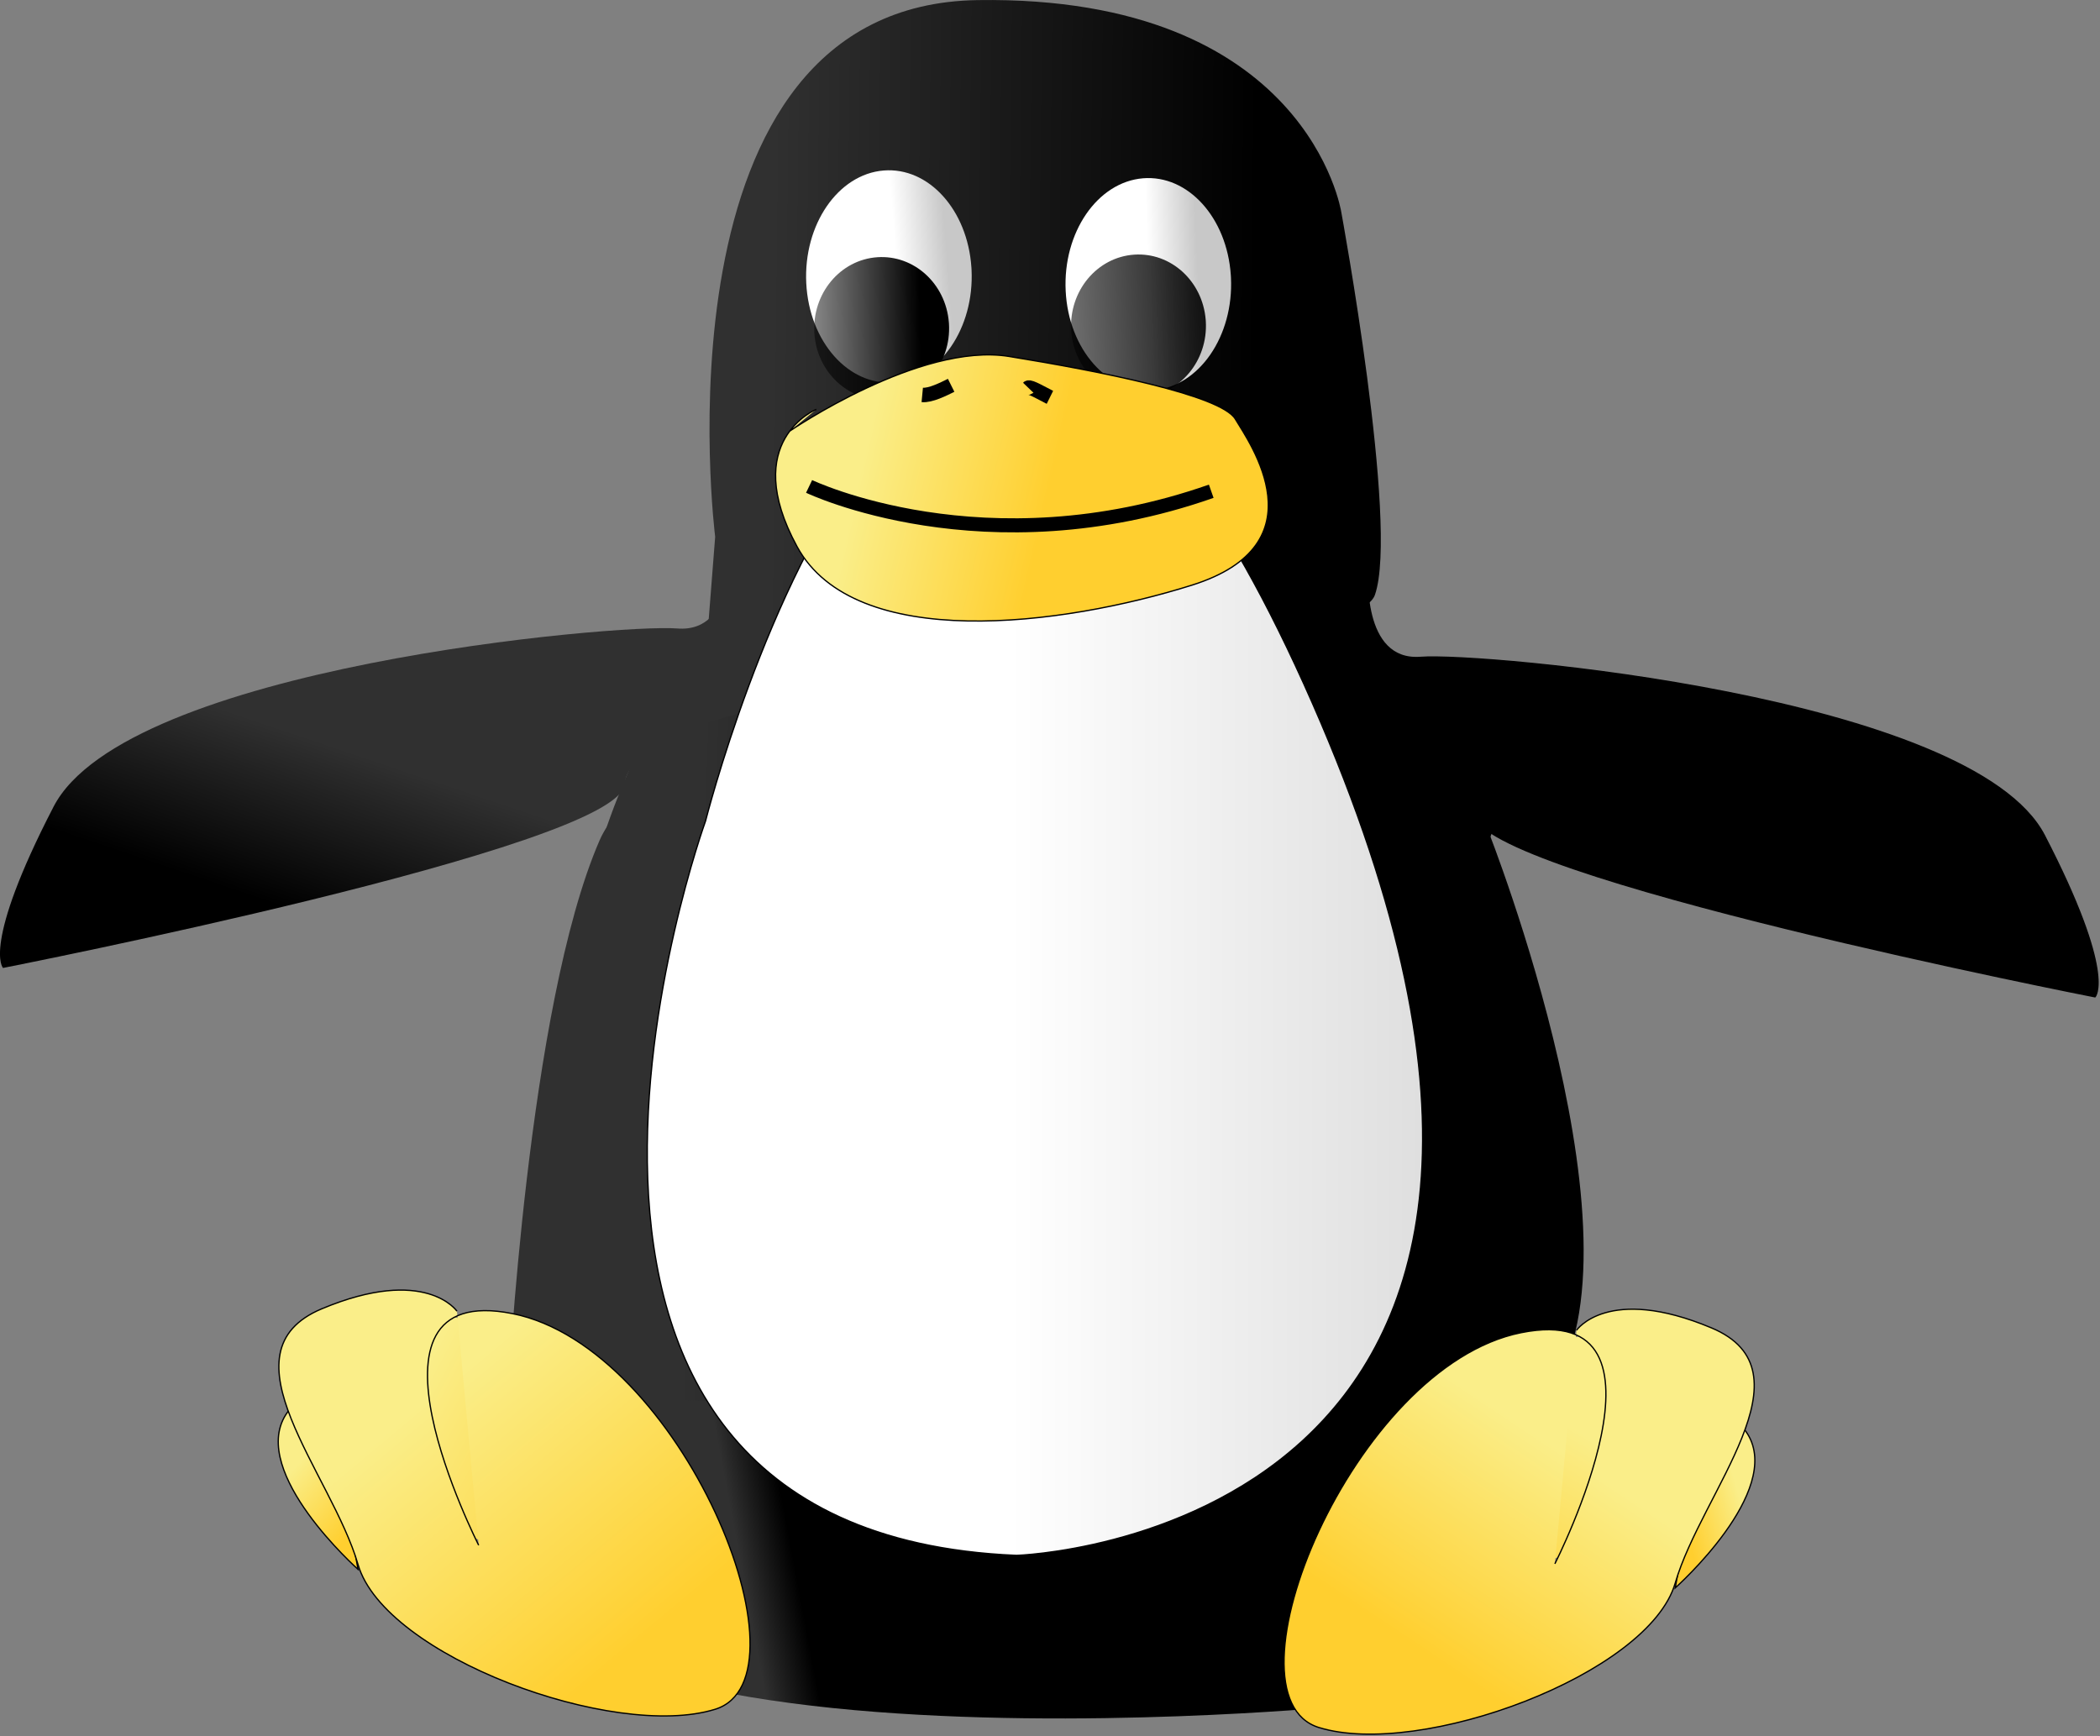 <?xml version="1.0" encoding="UTF-8" standalone="no"?>
<!-- Created with Inkscape (http://www.inkscape.org/) -->

<svg
   xmlns:dc="http://purl.org/dc/elements/1.1/"
   xmlns:cc="http://creativecommons.org/ns#"
   xmlns:rdf="http://www.w3.org/1999/02/22-rdf-syntax-ns#"
   xmlns:svg="http://www.w3.org/2000/svg"
   xmlns="http://www.w3.org/2000/svg"
   xmlns:xlink="http://www.w3.org/1999/xlink"
   xmlns:sodipodi="http://sodipodi.sourceforge.net/DTD/sodipodi-0.dtd"
   xmlns:inkscape="http://www.inkscape.org/namespaces/inkscape"
   width="65.271"
   height="53.972"
   id="svg3797"
   version="1.1"
   inkscape:version="0.47 r22583"
   sodipodi:docname="New document 4">
  <rect width="100%" height="100%" fill="#808080" stroke="none"/>
  <defs
     id="defs3799">
    <inkscape:perspective
       sodipodi:type="inkscape:persp3d"
       inkscape:vp_x="0 : 526.18109 : 1"
       inkscape:vp_y="0 : 1000 : 0"
       inkscape:vp_z="744.09448 : 526.18109 : 1"
       inkscape:persp3d-origin="372.04724 : 350.78739 : 1"
       id="perspective3805" />
    <inkscape:perspective
       id="perspective3672"
       inkscape:persp3d-origin="0.5 : 0.33333333 : 1"
       inkscape:vp_z="1 : 0.5 : 1"
       inkscape:vp_y="0 : 1000 : 0"
       inkscape:vp_x="0 : 0.5 : 1"
       sodipodi:type="inkscape:persp3d" />
    <linearGradient
       inkscape:collect="always"
       xlink:href="#linearGradient14252"
       id="linearGradient2582"
       gradientUnits="userSpaceOnUse"
       gradientTransform="matrix(0.121,0,0,0.118,158.772,55.713)"
       x1="430.171"
       y1="224.03"
       x2="305.615"
       y2="222.674" />
    <linearGradient
       id="linearGradient14252">
      <stop
         id="stop14253"
         offset="0"
         style="stop-color:#000000;stop-opacity:1;" />
      <stop
         id="stop14254"
         offset="1"
         style="stop-color:#303030;stop-opacity:1;" />
    </linearGradient>
    <linearGradient
       gradientTransform="scale(0.898,1.113)"
       gradientUnits="userSpaceOnUse"
       id="linearGradient13630"
       inkscape:collect="always"
       x1="388.03"
       x2="403.194"
       xlink:href="#linearGradient12377"
       y1="182.574"
       y2="181.03" />
    <linearGradient
       id="linearGradient12377">
      <stop
         id="stop12378"
         offset="0"
         style="stop-color:#ffffff;stop-opacity:1;" />
      <stop
         id="stop12379"
         offset="1"
         style="stop-color:#c8c8c8;stop-opacity:1;" />
    </linearGradient>
    <linearGradient
       gradientTransform="scale(0.972,1.028)"
       gradientUnits="userSpaceOnUse"
       id="linearGradient10494"
       inkscape:collect="always"
       x1="355.461"
       x2="305.459"
       xlink:href="#linearGradient10491"
       y1="208.435"
       y2="209.48" />
    <linearGradient
       id="linearGradient10491"
       inkscape:collect="always">
      <stop
         id="stop10492"
         offset="0"
         style="stop-color:#000000;stop-opacity:1;" />
      <stop
         id="stop10493"
         offset="1"
         style="stop-color:#000000;stop-opacity:0;" />
    </linearGradient>
    <linearGradient
       gradientTransform="scale(0.898,1.113)"
       gradientUnits="userSpaceOnUse"
       id="linearGradient13005"
       inkscape:collect="always"
       x1="386.073"
       x2="400.748"
       xlink:href="#linearGradient12377"
       y1="185.662"
       y2="184.89" />
    <linearGradient
       id="linearGradient3689">
      <stop
         id="stop3691"
         offset="0"
         style="stop-color:#ffffff;stop-opacity:1;" />
      <stop
         id="stop3693"
         offset="1"
         style="stop-color:#c8c8c8;stop-opacity:1;" />
    </linearGradient>
    <linearGradient
       gradientTransform="scale(0.972,1.028)"
       gradientUnits="userSpaceOnUse"
       id="linearGradient11119"
       inkscape:collect="always"
       x1="371.223"
       x2="274.479"
       xlink:href="#linearGradient11116"
       y1="211.308"
       y2="216.53" />
    <linearGradient
       id="linearGradient11116"
       inkscape:collect="always">
      <stop
         id="stop11117"
         offset="0"
         style="stop-color:#000000;stop-opacity:1;" />
      <stop
         id="stop11118"
         offset="1"
         style="stop-color:#000000;stop-opacity:0;" />
    </linearGradient>
    <linearGradient
       inkscape:collect="always"
       xlink:href="#linearGradient14252"
       id="linearGradient2575"
       gradientUnits="userSpaceOnUse"
       gradientTransform="matrix(0.128,0,0,0.112,158.772,55.713)"
       x1="280.747"
       y1="488.925"
       x2="268.012"
       y2="491.015" />
    <linearGradient
       id="linearGradient3700">
      <stop
         id="stop3702"
         offset="0"
         style="stop-color:#000000;stop-opacity:1;" />
      <stop
         id="stop3704"
         offset="1"
         style="stop-color:#303030;stop-opacity:1;" />
    </linearGradient>
    <linearGradient
       inkscape:collect="always"
       xlink:href="#linearGradient14252"
       id="linearGradient2571"
       gradientUnits="userSpaceOnUse"
       gradientTransform="matrix(0.126,0,0,0.114,158.772,55.713)"
       x1="392.504"
       y1="362.688"
       x2="276.093"
       y2="358.972" />
    <linearGradient
       id="linearGradient3707">
      <stop
         id="stop3709"
         offset="0"
         style="stop-color:#000000;stop-opacity:1;" />
      <stop
         id="stop3711"
         offset="1"
         style="stop-color:#303030;stop-opacity:1;" />
    </linearGradient>
    <linearGradient
       gradientTransform="scale(0.91,1.098)"
       gradientUnits="userSpaceOnUse"
       id="linearGradient25475"
       inkscape:collect="always"
       x1="295.322"
       x2="235.704"
       xlink:href="#linearGradient11752"
       y1="485.569"
       y2="447.575" />
    <linearGradient
       id="linearGradient11752">
      <stop
         id="stop11753"
         offset="0"
         style="stop-color:#ffcf2f;stop-opacity:1;" />
      <stop
         id="stop11754"
         offset="1"
         style="stop-color:#faee89;stop-opacity:1;" />
    </linearGradient>
    <linearGradient
       gradientTransform="scale(0.699,1.43)"
       gradientUnits="userSpaceOnUse"
       id="linearGradient18625"
       inkscape:collect="always"
       x1="284.239"
       x2="274.715"
       xlink:href="#linearGradient11752"
       y1="369.542"
       y2="351.496" />
    <linearGradient
       id="linearGradient3718">
      <stop
         id="stop3720"
         offset="0"
         style="stop-color:#ffcf2f;stop-opacity:1;" />
      <stop
         id="stop3722"
         offset="1"
         style="stop-color:#faee89;stop-opacity:1;" />
    </linearGradient>
    <linearGradient
       gradientTransform="scale(1.052,0.951)"
       gradientUnits="userSpaceOnUse"
       id="linearGradient18000"
       inkscape:collect="always"
       x1="262.034"
       x2="205.08"
       xlink:href="#linearGradient11752"
       y1="582.748"
       y2="520.939" />
    <linearGradient
       id="linearGradient3725">
      <stop
         id="stop3727"
         offset="0"
         style="stop-color:#ffcf2f;stop-opacity:1;" />
      <stop
         id="stop3729"
         offset="1"
         style="stop-color:#faee89;stop-opacity:1;" />
    </linearGradient>
    <linearGradient
       inkscape:collect="always"
       xlink:href="#linearGradient14252"
       id="linearGradient2564"
       gradientUnits="userSpaceOnUse"
       gradientTransform="matrix(0.165,0,0,0.087,158.772,55.713)"
       x1="112.398"
       y1="491.143"
       x2="141.351"
       y2="445.861" />
    <linearGradient
       id="linearGradient3732">
      <stop
         id="stop3734"
         offset="0"
         style="stop-color:#000000;stop-opacity:1;" />
      <stop
         id="stop3736"
         offset="1"
         style="stop-color:#303030;stop-opacity:1;" />
    </linearGradient>
    <linearGradient
       inkscape:collect="always"
       xlink:href="#linearGradient12377"
       id="linearGradient2561"
       gradientUnits="userSpaceOnUse"
       gradientTransform="matrix(0.097,0,0,0.149,158.772,55.713)"
       x1="457.954"
       y1="321.262"
       x2="684.518"
       y2="321.262" />
    <linearGradient
       id="linearGradient3739">
      <stop
         id="stop3741"
         offset="0"
         style="stop-color:#ffffff;stop-opacity:1;" />
      <stop
         id="stop3743"
         offset="1"
         style="stop-color:#c8c8c8;stop-opacity:1;" />
    </linearGradient>
    <linearGradient
       inkscape:collect="always"
       xlink:href="#linearGradient11752"
       id="linearGradient2558"
       gradientUnits="userSpaceOnUse"
       gradientTransform="matrix(0.163,0,0,0.088,158.772,55.713)"
       x1="280.174"
       y1="348.704"
       x2="243.95"
       y2="344.281" />
    <linearGradient
       id="linearGradient3746">
      <stop
         id="stop3748"
         offset="0"
         style="stop-color:#ffcf2f;stop-opacity:1;" />
      <stop
         id="stop3750"
         offset="1"
         style="stop-color:#faee89;stop-opacity:1;" />
    </linearGradient>
    <linearGradient
       inkscape:collect="always"
       xlink:href="#linearGradient11752"
       id="linearGradient2552"
       gradientUnits="userSpaceOnUse"
       gradientTransform="matrix(-0.109,0,0,0.132,247.963,56.424)"
       x1="296.591"
       y1="486.344"
       x2="274.234"
       y2="438.156" />
    <linearGradient
       id="linearGradient3753">
      <stop
         id="stop3755"
         offset="0"
         style="stop-color:#ffcf2f;stop-opacity:1;" />
      <stop
         id="stop3757"
         offset="1"
         style="stop-color:#faee89;stop-opacity:1;" />
    </linearGradient>
    <linearGradient
       inkscape:collect="always"
       xlink:href="#linearGradient11752"
       id="linearGradient2549"
       gradientUnits="userSpaceOnUse"
       gradientTransform="matrix(-0.084,0,0,0.171,247.963,56.424)"
       x1="281.332"
       y1="368.068"
       x2="263.87"
       y2="358.068" />
    <linearGradient
       id="linearGradient3760">
      <stop
         id="stop3762"
         offset="0"
         style="stop-color:#ffcf2f;stop-opacity:1;" />
      <stop
         id="stop3764"
         offset="1"
         style="stop-color:#faee89;stop-opacity:1;" />
    </linearGradient>
    <linearGradient
       inkscape:collect="always"
       xlink:href="#linearGradient11752"
       id="linearGradient2546"
       gradientUnits="userSpaceOnUse"
       gradientTransform="matrix(-0.126,0,0,0.114,247.963,56.424)"
       x1="244.134"
       y1="588.202"
       x2="205.894"
       y2="536.391" />
    <linearGradient
       id="linearGradient3767">
      <stop
         id="stop3769"
         offset="0"
         style="stop-color:#ffcf2f;stop-opacity:1;" />
      <stop
         id="stop3771"
         offset="1"
         style="stop-color:#faee89;stop-opacity:1;" />
    </linearGradient>
    <linearGradient
       y2="536.391"
       x2="205.894"
       y1="588.202"
       x1="244.134"
       gradientTransform="matrix(-0.126,0,0,0.114,247.963,56.424)"
       gradientUnits="userSpaceOnUse"
       id="linearGradient3795"
       xlink:href="#linearGradient11752"
       inkscape:collect="always" />
  </defs>
  <sodipodi:namedview
     id="base"
     pagecolor="#ffffff"
     bordercolor="#666666"
     borderopacity="1.0"
     inkscape:pageopacity="0.0"
     inkscape:pageshadow="2"
     inkscape:zoom="0.35"
     inkscape:cx="32.635646"
     inkscape:cy="26.985831"
     inkscape:document-units="px"
     inkscape:current-layer="layer1"
     showgrid="false"
     inkscape:window-width="555"
     inkscape:window-height="483"
     inkscape:window-x="72"
     inkscape:window-y="540"
     inkscape:window-maximized="0" />
  <g
     inkscape:label="Layer 1"
     inkscape:groupmode="layer"
     id="layer1"
     transform="translate(-342.364,-505.376)">
    <g
       id="g6457"
       transform="translate(170.57,434.04)"
       inkscape:export-filename="/home/tim/src/tuxmath/trunk/data/images/penguins/flapdown.png"
       inkscape:export-xdpi="90"
       inkscape:export-ydpi="90">
      <path
         d="m 194.023,88.029 c 0,0 -2.096,-16.54 8.158,-16.69 10.254,-0.15 11.301,6.586 11.301,6.586 0,0 1.796,9.73 1.048,11.9 -0.748,2.17 -20.807,2.021 -20.807,2.021 l 0.299,-3.817 z"
         id="path3622"
         style="fill:url(#linearGradient2582);fill-opacity:1;fill-rule:evenodd;stroke:none" />
      <path
         d="m 368.706,206.25 c 0.774,15.157 -8.512,28.223 -20.741,29.183 -12.229,0.96 -22.771,-10.55 -23.545,-25.707 -0.774,-15.157 8.512,-28.223 20.741,-29.183 12.035,-0.944 22.475,10.198 23.508,25.089"
         id="path2979"
         sodipodi:cx="346.5625"
         sodipodi:cy="207.98718"
         sodipodi:end="12.480591"
         sodipodi:open="true"
         sodipodi:rx="22.1875"
         sodipodi:ry="27.5"
         sodipodi:start="6.2199579"
         sodipodi:type="arc"
         style="color:#000000;fill:url(#linearGradient13630);fill-opacity:1;fill-rule:nonzero;stroke:none;stroke-width:1;marker:none;visibility:visible;display:block"
         transform="matrix(0.116,0,0,0.12,159.221,54.971)" />
      <path
         transform="matrix(0.129,0,0,0.129,155.821,53.545)"
         d="m 352.468,215.964 c 0.567,9.473 -6.234,17.639 -15.191,18.239 -8.957,0.6 -16.677,-6.594 -17.244,-16.067 -0.567,-9.473 6.234,-17.639 15.191,-18.239 8.814,-0.59 16.46,6.374 17.217,15.681"
         id="path3601"
         sodipodi:cx="336.25"
         sodipodi:cy="217.04968"
         sodipodi:end="12.480591"
         sodipodi:open="true"
         sodipodi:rx="16.25"
         sodipodi:ry="17.1875"
         sodipodi:start="6.2199579"
         sodipodi:type="arc"
         style="color:#000000;fill:url(#linearGradient10494);fill-opacity:1;fill-rule:nonzero;stroke:none;stroke-width:1;marker:none;visibility:visible;display:block" />
      <path
         d="m 368.706,206.25 c 0.774,15.157 -8.512,28.223 -20.741,29.183 -12.229,0.96 -22.771,-10.55 -23.545,-25.707 -0.774,-15.157 8.512,-28.223 20.741,-29.183 12.035,-0.944 22.475,10.198 23.508,25.089"
         id="path3620"
         sodipodi:cx="346.5625"
         sodipodi:cy="207.98718"
         sodipodi:end="12.480591"
         sodipodi:open="true"
         sodipodi:rx="22.1875"
         sodipodi:ry="27.5"
         sodipodi:start="6.2199579"
         sodipodi:type="arc"
         style="color:#000000;fill:url(#linearGradient13005);fill-opacity:1;fill-rule:nonzero;stroke:none;stroke-width:1;marker:none;visibility:visible;display:block"
         transform="matrix(0.116,0,0,0.12,167.284,55.213)" />
      <path
         d="m 352.468,215.964 c 0.567,9.473 -6.234,17.639 -15.191,18.239 -8.957,0.6 -16.677,-6.594 -17.244,-16.067 -0.567,-9.473 6.234,-17.639 15.191,-18.239 8.814,-0.59 16.46,6.374 17.217,15.681"
         id="path3621"
         sodipodi:cx="336.25"
         sodipodi:cy="217.04968"
         sodipodi:end="12.480591"
         sodipodi:open="true"
         sodipodi:rx="16.25"
         sodipodi:ry="17.1875"
         sodipodi:start="6.2199579"
         sodipodi:type="arc"
         style="color:#000000;fill:url(#linearGradient11119);fill-opacity:1;fill-rule:nonzero;stroke:none;stroke-width:1;marker:none;visibility:visible;display:block"
         transform="matrix(0.129,0,0,0.129,163.804,53.465)" />
      <path
         d="m 218.048,97.16 c 0,0 5.239,13.247 1.796,17.588 -3.443,4.341 -6.661,9.655 -6.661,9.655 0,0 -31.06,2.919 -25.597,-8.008 5.464,-10.927 10.403,-3.218 10.403,-3.218 l 4.042,-8.083 -14.445,9.58 c 0,0 0.599,-12.05 2.844,-17.214 2.245,-5.164 19.759,-1.422 19.759,-1.422 l 7.859,1.123 z"
         id="path4251"
         style="fill:url(#linearGradient2575);fill-opacity:1;fill-rule:evenodd;stroke:none" />
      <path
         d="m 214.306,89.077 c 0,0 -0.225,2.844 1.647,2.694 1.871,-0.15 17.139,1.198 19.385,5.538 2.245,4.341 1.572,5.015 1.572,5.015 0,0 -19.085,-3.742 -19.31,-5.688 -0.225,-1.946 -5.913,-2.694 -5.913,-2.694 l 2.62,-4.865 z"
         id="path4249"
         style="fill:#000000;fill-opacity:1;fill-rule:evenodd;stroke:#000000;stroke-width:0.03pt;stroke-linecap:butt;stroke-linejoin:miter;stroke-opacity:1" />
      <path
         d="m 192.227,93.418 c 0,0 -2.62,4.94 -2.096,7.035 0.524,2.096 -1.572,14.295 -1.572,14.295 l 22.827,0.599 7.11,-19.01 -4.565,-5.613 -1.347,-2.395 -7.41,3.368 -11.451,0.299"
         id="path9248"
         style="fill:url(#linearGradient2571);fill-opacity:1;fill-rule:evenodd;stroke:none" />
      <g
         transform="matrix(0.12,0,0,0.12,158.772,55.713)"
         id="g26097">
        <path
           d="m 208.75,493.612 c 8.125,-19.375 14.375,-23.125 14.375,-23.125 l 15,4.375 23.75,65 -54.375,-20 -3.125,-25.625"
           id="path7993"
           style="fill:url(#linearGradient25475);fill-opacity:1;fill-rule:evenodd;stroke:#000000;stroke-width:0;stroke-linecap:butt;stroke-linejoin:miter;stroke-miterlimit:4;stroke-opacity:1;stroke-dasharray:none" />
        <path
           d="m 201.25,536.737 c 0,0 -28.125,-25 -18.75,-40 9.375,-15 18.75,40 18.75,40 z"
           id="path4874"
           style="fill:url(#linearGradient18625);fill-opacity:1;fill-rule:evenodd;stroke:#000000;stroke-width:0.25pt;stroke-linecap:butt;stroke-linejoin:miter;stroke-opacity:1" />
        <path
           d="m 232.5,530.487 c 0,0 -35,-68.75 8.75,-60 43.75,8.75 78.75,94.375 52.5,102.5 -26.25,8.125 -85.625,-13.75 -92.5,-37.5 -6.875,-23.75 -36.25,-55 -9.375,-66.25 26.875,-11.25 35,0.625 35,0.625"
           id="path4873"
           style="fill:url(#linearGradient18000);fill-opacity:1;fill-rule:evenodd;stroke:#000000;stroke-width:0.25pt;stroke-linecap:butt;stroke-linejoin:miter;stroke-opacity:1" />
      </g>
      <path
         d="m 194.492,88.179 c 0,0 0.225,2.844 -1.647,2.694 -1.871,-0.15 -17.139,1.198 -19.385,5.538 -2.245,4.341 -1.572,5.015 -1.572,5.015 0,0 19.085,-3.742 19.31,-5.688 0.225,-1.946 5.913,-2.694 5.913,-2.694 l -2.62,-4.865 z"
         id="path9244"
         style="fill:url(#linearGradient2564);fill-opacity:1;fill-rule:evenodd;stroke:none" />
      <path
         d="m 203.378,119.688 c 0,0 20.582,-0.599 9.206,-26.495 -11.376,-25.896 -18.861,3.667 -18.861,3.667 0,0 -8.008,22.079 9.655,22.827 z"
         id="path1108"
         style="fill:url(#linearGradient2561);fill-opacity:1;fill-rule:evenodd;stroke:#000000;stroke-width:0.03pt;stroke-linecap:butt;stroke-linejoin:miter;stroke-opacity:1" />
      <path
         d="m 196.343,84.736 c 0,0 4.042,-2.769 6.811,-2.32 2.769,0.449 6.586,1.198 7.035,1.946 0.449,0.748 2.694,3.892 -1.347,5.164 -4.042,1.272 -10.478,2.096 -12.274,-1.198 -1.796,-3.293 0.599,-4.266 0.599,-4.266"
         id="path2357"
         style="fill:url(#linearGradient2558);fill-opacity:1;fill-rule:evenodd;stroke:#000000;stroke-width:0.03pt;stroke-linecap:butt;stroke-linejoin:miter;stroke-opacity:1" />
      <path
         d="m 196.942,86.457 c 0,0 5.464,2.62 12.499,0.15"
         id="path2353"
         style="fill:none;stroke:#000000;stroke-width:0.437;stroke-linecap:butt;stroke-linejoin:miter;stroke-miterlimit:4;stroke-opacity:1;stroke-dasharray:none" />
      <path
         d="m 200.459,83.613 c 0.252,0.024 0.655,-0.178 0.898,-0.299"
         id="path11120"
         style="fill:none;stroke:#000000;stroke-width:0.45;stroke-linecap:butt;stroke-linejoin:miter;stroke-miterlimit:4;stroke-opacity:1;stroke-dasharray:none" />
      <path
         d="m 203.753,83.389 c 0.047,-0.049 0.466,0.196 0.674,0.299"
         id="path11121"
         style="fill:none;stroke:#000000;stroke-width:0.45;stroke-linecap:butt;stroke-linejoin:miter;stroke-miterlimit:4;stroke-opacity:1;stroke-dasharray:none" />
      <path
         d="m 222.965,115.534 c -0.973,-2.32 -1.721,-2.769 -1.721,-2.769 l -1.796,0.524 -2.844,7.784 6.511,-2.395 0.374,-3.069"
         id="path3630"
         style="fill:url(#linearGradient2552);fill-opacity:1;fill-rule:evenodd;stroke:#000000;stroke-width:0;stroke-linecap:butt;stroke-linejoin:miter;stroke-miterlimit:4;stroke-opacity:1" />
      <path
         d="m 223.863,120.698 c 0,0 3.368,-2.994 2.245,-4.79 -1.123,-1.796 -2.245,4.79 -2.245,4.79 z"
         id="path3631"
         style="fill:url(#linearGradient2549);fill-opacity:1;fill-rule:evenodd;stroke:#000000;stroke-width:0.03pt;stroke-linecap:butt;stroke-linejoin:miter;stroke-opacity:1" />
      <path
         d="m 220.121,119.949 c 0,0 4.191,-8.233 -1.048,-7.185 -5.239,1.048 -9.43,11.301 -6.287,12.274 3.143,0.973 10.254,-1.647 11.077,-4.491 0.823,-2.844 4.341,-6.586 1.123,-7.933 -3.218,-1.347 -4.191,0.075 -4.191,0.075"
         id="path3632"
         style="fill:url(#linearGradient3795);fill-opacity:1;fill-rule:evenodd;stroke:#000000;stroke-width:0.03pt;stroke-linecap:butt;stroke-linejoin:miter;stroke-opacity:1" />
    </g>
  </g>
</svg>
